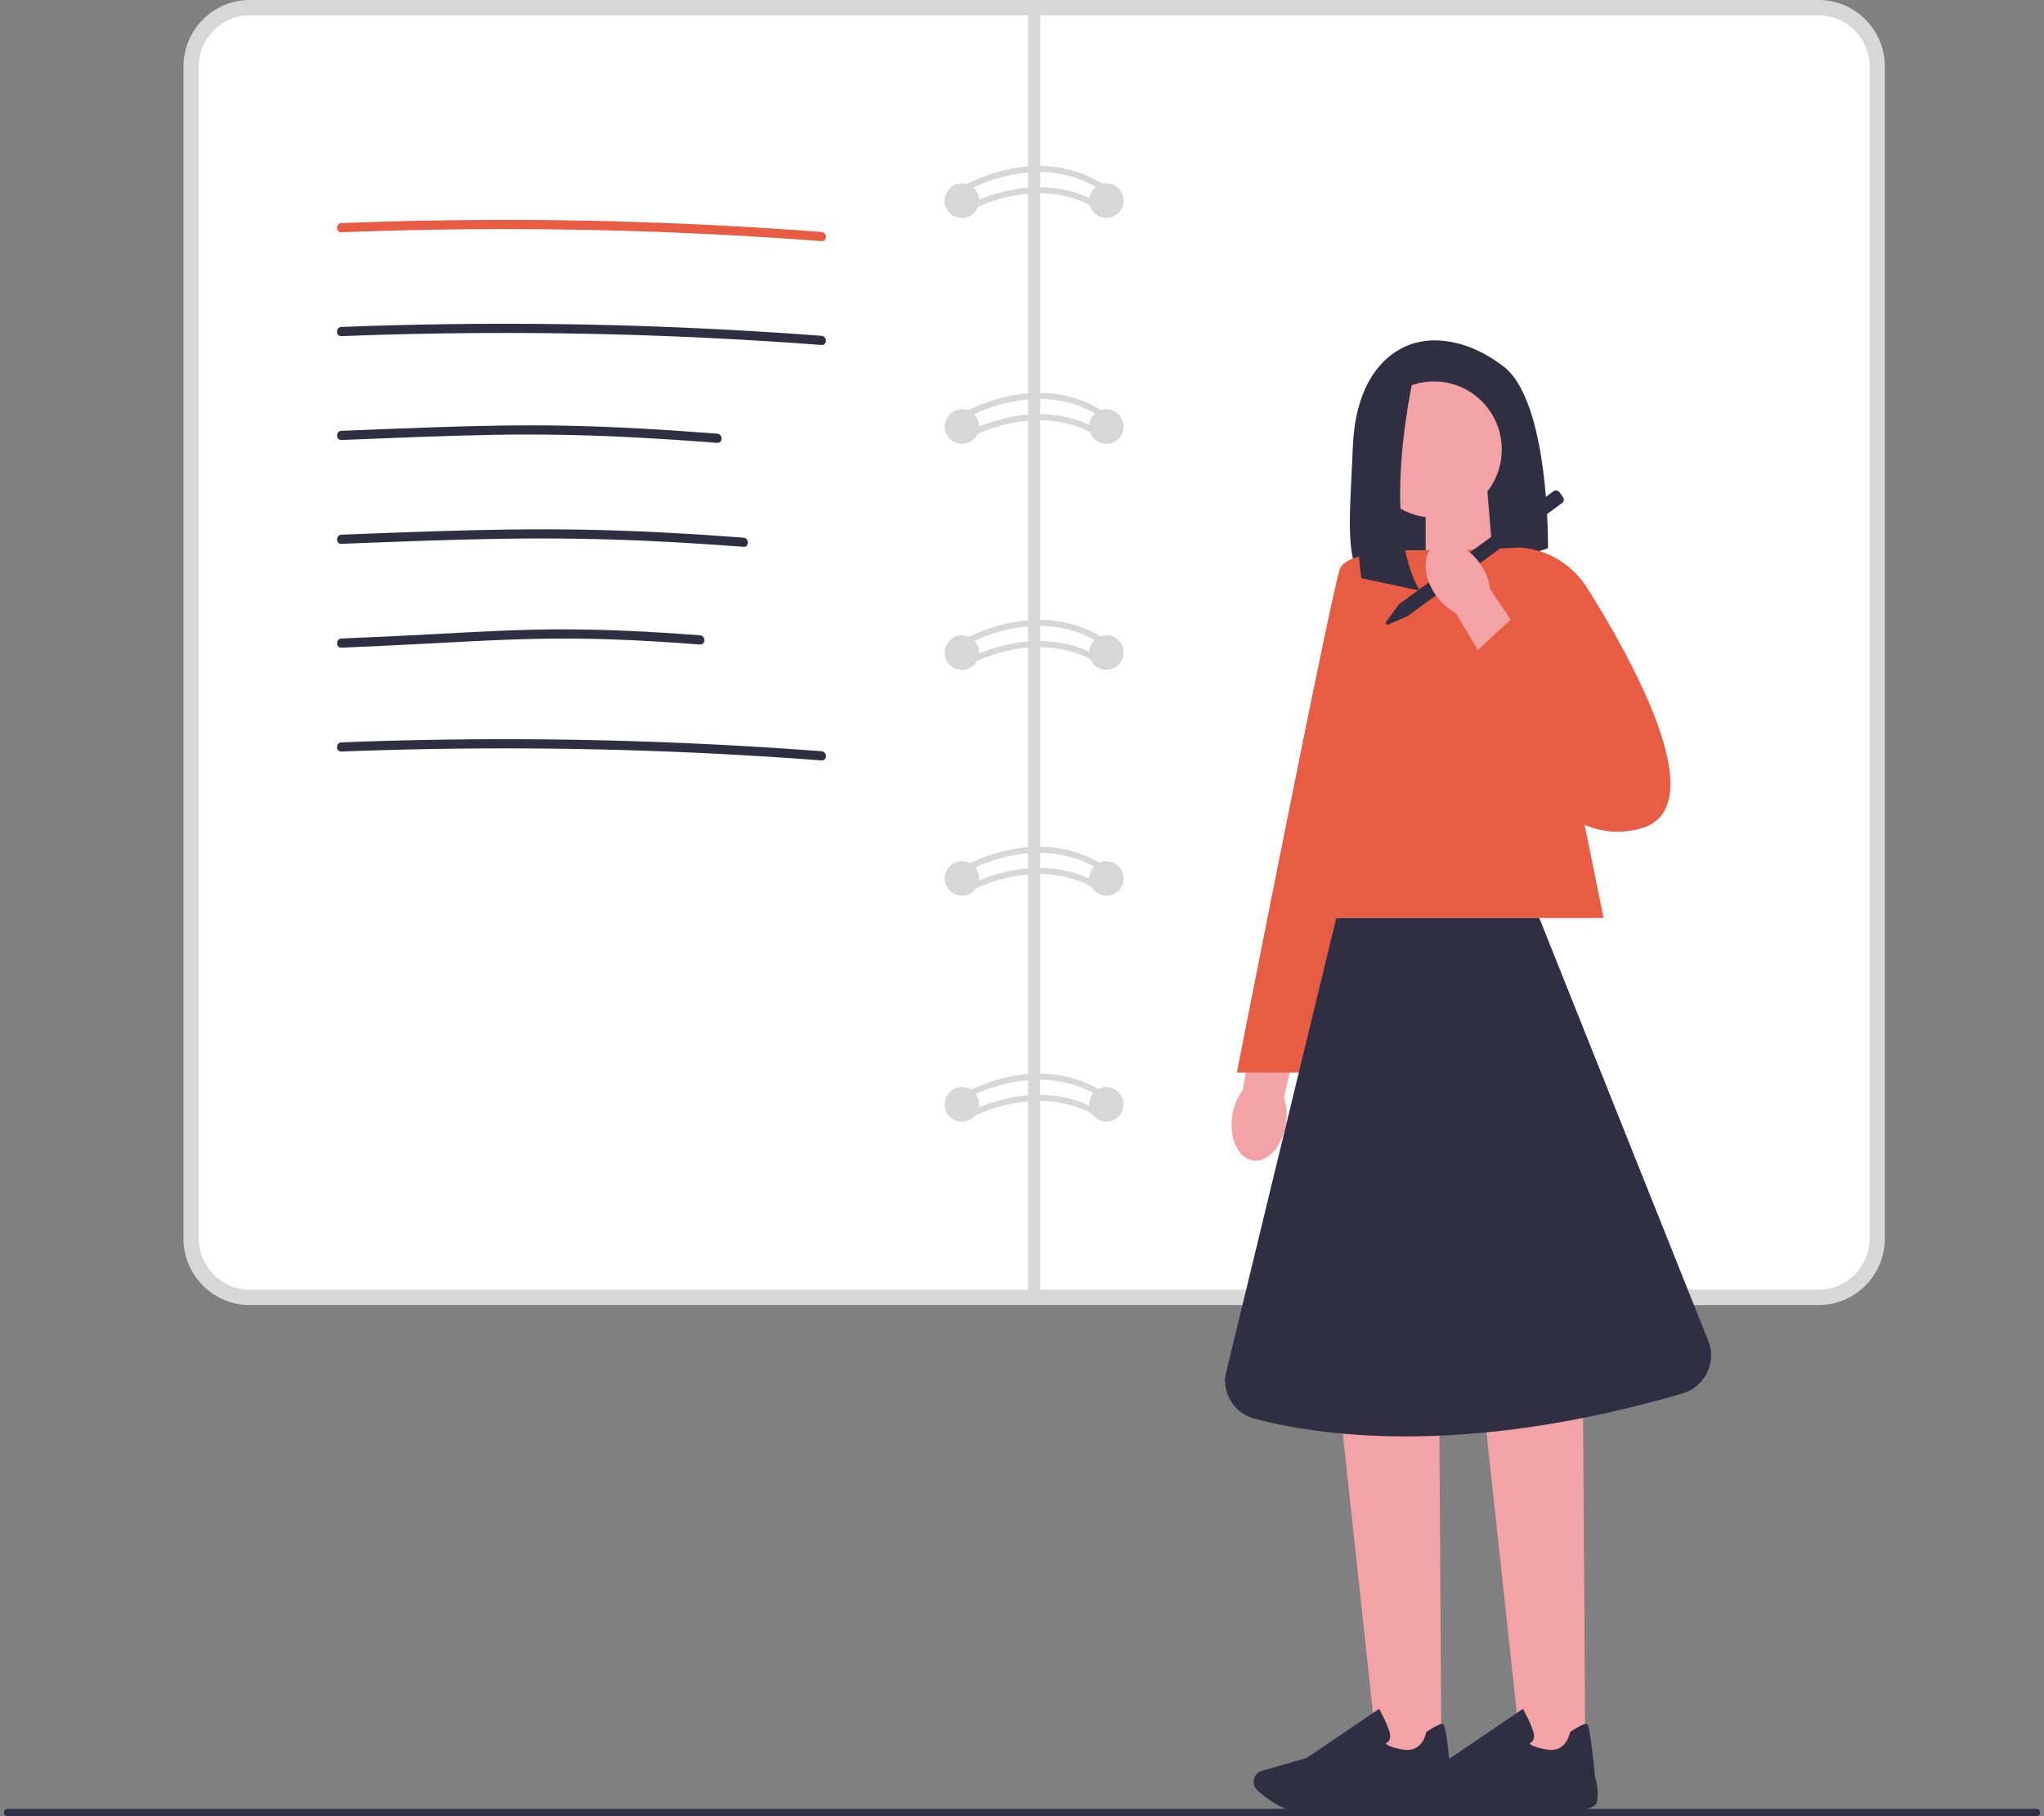 <svg width="260" height="231" viewBox="0 0 260 231" fill="none" xmlns="http://www.w3.org/2000/svg">
<rect x="0" y="0" width="260" height="231" fill="#808080" stroke="none"/>
<g clip-path="url(#clip0_17_220)">
<path d="M231.326 0H31.769C27.114 0 23.34 3.792 23.34 8.47V157.525C23.34 162.203 27.114 165.995 31.769 165.995H231.326C235.981 165.995 239.755 162.203 239.755 157.525V8.47C239.755 3.792 235.981 0 231.326 0Z" fill="#D7D7D8"/>
<path d="M31.769 1.946C28.19 1.946 25.277 4.873 25.277 8.47V157.521C25.277 161.118 28.19 164.045 31.769 164.045H231.326C234.905 164.045 237.819 161.118 237.819 157.521V8.47C237.819 4.873 234.905 1.946 231.326 1.946H31.769Z" fill="white"/>
<path d="M132.317 0.993H130.771V165.185H132.317V0.993Z" fill="#D7D7D8"/>
<path d="M122.357 27.725C123.566 27.725 124.546 26.74 124.546 25.526C124.546 24.311 123.566 23.326 122.357 23.326C121.148 23.326 120.168 24.311 120.168 25.526C120.168 26.74 121.148 27.725 122.357 27.725Z" fill="#D7D7D8"/>
<path d="M140.734 27.725C141.943 27.725 142.923 26.74 142.923 25.526C142.923 24.311 141.943 23.326 140.734 23.326C139.525 23.326 138.546 24.311 138.546 25.526C138.546 26.74 139.525 27.725 140.734 27.725Z" fill="#D7D7D8"/>
<path d="M122.357 56.462C123.566 56.462 124.546 55.477 124.546 54.263C124.546 53.048 123.566 52.063 122.357 52.063C121.148 52.063 120.168 53.048 120.168 54.263C120.168 55.477 121.148 56.462 122.357 56.462Z" fill="#D7D7D8"/>
<path d="M140.734 56.462C141.943 56.462 142.923 55.477 142.923 54.263C142.923 53.048 141.943 52.063 140.734 52.063C139.525 52.063 138.546 53.048 138.546 54.263C138.546 55.477 139.525 56.462 140.734 56.462Z" fill="#D7D7D8"/>
<path d="M122.357 85.195C123.566 85.195 124.546 84.21 124.546 82.995C124.546 81.781 123.566 80.796 122.357 80.796C121.148 80.796 120.168 81.781 120.168 82.995C120.168 84.21 121.148 85.195 122.357 85.195Z" fill="#D7D7D8"/>
<path d="M140.734 85.195C141.943 85.195 142.923 84.21 142.923 82.995C142.923 81.781 141.943 80.796 140.734 80.796C139.525 80.796 138.546 81.781 138.546 82.995C138.546 84.21 139.525 85.195 140.734 85.195Z" fill="#D7D7D8"/>
<path d="M122.357 113.931C123.566 113.931 124.546 112.947 124.546 111.732C124.546 110.518 123.566 109.533 122.357 109.533C121.148 109.533 120.168 110.518 120.168 111.732C120.168 112.947 121.148 113.931 122.357 113.931Z" fill="#D7D7D8"/>
<path d="M140.734 113.931C141.943 113.931 142.923 112.947 142.923 111.732C142.923 110.518 141.943 109.533 140.734 109.533C139.525 109.533 138.546 110.518 138.546 111.732C138.546 112.947 139.525 113.931 140.734 113.931Z" fill="#D7D7D8"/>
<path d="M122.357 142.664C123.566 142.664 124.546 141.68 124.546 140.465C124.546 139.251 123.566 138.266 122.357 138.266C121.148 138.266 120.168 139.251 120.168 140.465C120.168 141.68 121.148 142.664 122.357 142.664Z" fill="#D7D7D8"/>
<path d="M140.734 142.664C141.943 142.664 142.923 141.68 142.923 140.465C142.923 139.251 141.943 138.266 140.734 138.266C139.525 138.266 138.546 139.251 138.546 140.465C138.546 141.68 139.525 142.664 140.734 142.664Z" fill="#D7D7D8"/>
<path d="M122.558 24.51L122.152 23.848C122.252 23.786 132.262 17.71 140.955 23.86L140.51 24.498C132.235 18.644 122.651 24.451 122.558 24.51Z" fill="#D7D7D8"/>
<path d="M122.558 27.207L122.152 26.545C122.252 26.483 132.262 20.407 140.955 26.557L140.51 27.195C132.235 21.341 122.651 27.149 122.558 27.207Z" fill="#D7D7D8"/>
<path d="M122.558 53.371L122.152 52.709C122.252 52.647 132.262 46.571 140.955 52.721L140.51 53.359C132.235 47.505 122.651 53.313 122.558 53.371Z" fill="#D7D7D8"/>
<path d="M122.558 56.072L122.152 55.411C122.252 55.349 132.262 49.273 140.955 55.422L140.51 56.061C132.235 50.207 122.651 56.014 122.558 56.072Z" fill="#D7D7D8"/>
<path d="M122.558 82.233L122.152 81.571C122.252 81.508 132.262 75.433 140.955 81.582L140.51 82.221C132.235 76.367 122.651 82.174 122.558 82.233Z" fill="#D7D7D8"/>
<path d="M122.558 84.934L122.152 84.272C122.252 84.21 132.258 78.134 140.955 84.284L140.51 84.922C132.235 79.068 122.651 84.875 122.558 84.934Z" fill="#D7D7D8"/>
<path d="M122.558 111.094L122.152 110.432C122.252 110.37 132.262 104.294 140.955 110.444L140.51 111.082C132.235 105.232 122.651 111.036 122.558 111.094Z" fill="#D7D7D8"/>
<path d="M122.558 113.795L122.152 113.134C122.252 113.071 132.258 106.995 140.955 113.145L140.51 113.784C132.235 107.93 122.651 113.737 122.558 113.795Z" fill="#D7D7D8"/>
<path d="M122.558 139.955L122.152 139.294C122.252 139.231 132.262 133.155 140.955 139.305L140.51 139.94C132.235 134.086 122.651 139.893 122.558 139.951V139.955Z" fill="#D7D7D8"/>
<path d="M122.558 142.657L122.152 141.995C122.252 141.933 132.262 135.857 140.955 142.007L140.51 142.641C132.235 136.787 122.651 142.594 122.558 142.653V142.657Z" fill="#D7D7D8"/>
<path d="M180.572 43.504C180.572 43.504 172.6 44.407 172.085 56.812C171.655 67.15 170.779 72.91 174.967 75.067C176.462 75.838 178.221 75.904 179.821 75.378L196.904 69.734C196.904 69.734 197.159 51.129 191.244 46.606C185.329 42.084 180.572 43.504 180.572 43.504Z" fill="#2F2E43"/>
<path d="M189.989 72.019L181.343 74.876V62.37H189.187L189.989 72.019Z" fill="#F3A3A6"/>
<path d="M163.558 143.007C163.09 145.872 161.188 147.927 159.313 147.596C157.434 147.265 156.295 144.673 156.764 141.808C156.934 140.66 157.388 139.574 158.081 138.644L160.223 126.531L166.053 127.757L163.322 139.566C163.682 140.683 163.764 141.863 163.558 143.007Z" fill="#F3A3A6"/>
<path d="M183.353 223.546H175.257L170.562 180.073H183.078L183.353 223.546Z" fill="#F3A3A6"/>
<path d="M167.37 230.537C166.518 230.537 165.759 230.517 165.189 230.463C163.039 230.264 160.986 228.668 159.956 227.738C159.495 227.322 159.344 226.652 159.584 226.076C159.758 225.664 160.103 225.356 160.533 225.232L166.216 223.601L175.42 217.361L175.525 217.548C175.563 217.618 176.466 219.253 176.768 220.358C176.884 220.779 176.853 221.129 176.679 221.402C176.559 221.588 176.388 221.697 176.253 221.76C176.419 221.935 176.942 222.289 178.55 222.546C180.901 222.92 181.389 220.475 181.413 220.374L181.428 220.292L181.498 220.246C182.614 219.522 183.303 219.195 183.539 219.265C183.687 219.307 183.934 219.385 184.601 226.041C184.667 226.251 185.135 227.781 184.818 229.248C184.473 230.844 177.543 230.295 176.156 230.167C176.117 230.171 170.93 230.541 167.374 230.541L167.37 230.537Z" fill="#2F2E43"/>
<path d="M201.649 223.546H193.549L188.854 180.073H201.37L201.649 223.546Z" fill="#F3A3A6"/>
<path d="M185.666 230.537C184.814 230.537 184.055 230.517 183.485 230.463C181.335 230.264 179.282 228.668 178.252 227.738C177.791 227.322 177.64 226.652 177.88 226.076C178.054 225.664 178.399 225.356 178.829 225.232L184.512 223.601L193.716 217.361L193.82 217.548C193.859 217.618 194.762 219.253 195.064 220.358C195.18 220.779 195.149 221.129 194.975 221.402C194.855 221.588 194.684 221.697 194.549 221.76C194.715 221.935 195.238 222.289 196.846 222.546C199.197 222.92 199.685 220.475 199.708 220.374L199.724 220.292L199.794 220.246C200.913 219.522 201.599 219.195 201.835 219.265C201.982 219.307 202.23 219.385 202.897 226.041C202.962 226.251 203.431 227.781 203.113 229.248C202.769 230.844 195.839 230.295 194.452 230.167C194.413 230.171 189.226 230.541 185.67 230.541L185.666 230.537Z" fill="#2F2E43"/>
<path d="M203.977 116.765H164.631L178.775 69.991H194.463L203.977 116.765Z" fill="#E85C43"/>
<path d="M181.25 69.999C181.25 69.999 171.476 69.742 170.45 72.327C169.419 74.911 157.333 136.413 157.333 136.413H165.306L181.25 70.003V69.999Z" fill="#E85C43"/>
<path d="M182.412 65.83C187.17 65.83 191.027 61.955 191.027 57.174C191.027 52.393 187.17 48.517 182.412 48.517C177.654 48.517 173.797 52.393 173.797 57.174C173.797 61.955 177.654 65.83 182.412 65.83Z" fill="#F3A3A6"/>
<path d="M180.057 46.735C180.057 46.735 175.315 66.08 180.588 75.121L173.161 73.537C173.161 73.537 170.283 52.367 176.071 48.517L180.057 46.735Z" fill="#2F2E43"/>
<path d="M195.8 116.765H169.977L155.85 175.029C155.59 177.489 157.143 179.785 159.522 180.427C167.273 182.514 185.875 185.468 214.026 177.236C216.734 176.446 218.272 173.573 217.423 170.868L195.8 116.765Z" fill="#2F2E43"/>
<path d="M259.5 230.537C259.5 230.794 259.295 231 259.039 231H0.961C0.705 231 0.5 230.794 0.5 230.537C0.5 230.28 0.705 230.074 0.961 230.074H259.039C259.295 230.074 259.5 230.28 259.5 230.537Z" fill="#2F2E43"/>
<path d="M185.36 69.991L193.39 69.637C196.869 69.902 200.014 71.801 201.878 74.763C207.553 83.778 218.171 102.776 208.692 105.38C196.195 108.809 190.14 89.717 190.14 89.717L185.36 69.991Z" fill="#E85C43"/>
<path d="M177.957 76.857L197.62 62.471C197.853 62.3 198.178 62.355 198.349 62.588L198.825 63.246C198.996 63.48 198.941 63.806 198.709 63.978L179.05 78.364H179.046L176.439 79.492L176.241 79.22L177.957 76.857Z" fill="#2F2E43"/>
<path d="M182.606 75.655C180.956 73.272 180.897 70.466 182.47 69.388C184.047 68.31 186.662 69.372 188.312 71.754C188.986 72.696 189.412 73.794 189.559 74.946L196.42 85.136L191.388 88.34L185.159 77.955C184.124 77.406 183.249 76.616 182.606 75.655Z" fill="#F3A3A6"/>
<path d="M186.665 83.894L192.333 78.652L203.54 89.138L193.119 96.295L186.665 83.894Z" fill="#E85C43"/>
<path d="M43.433 29.543C51.394 29.235 59.362 29.103 67.33 29.149C75.299 29.196 83.135 29.418 91.026 29.819C95.52 30.045 100.005 30.329 104.491 30.671C105.239 30.73 105.235 29.558 104.491 29.504C96.546 28.9 88.59 28.476 80.625 28.227C72.66 27.978 64.82 27.916 56.917 28.021C52.42 28.083 47.923 28.2 43.429 28.375C42.685 28.402 42.681 29.57 43.429 29.543H43.433Z" fill="#E85C43"/>
<path d="M43.433 42.753C51.394 42.445 59.362 42.313 67.33 42.36C75.299 42.407 83.135 42.628 91.026 43.029C95.52 43.255 100.005 43.539 104.491 43.882C105.239 43.94 105.235 42.769 104.491 42.714C96.546 42.111 88.59 41.686 80.625 41.437C72.66 41.188 64.82 41.126 56.917 41.231C52.42 41.293 47.923 41.41 43.429 41.585C42.685 41.612 42.681 42.78 43.429 42.753H43.433Z" fill="#2F2E43"/>
<path d="M43.433 55.963C49.894 55.71 56.36 55.422 62.829 55.309C68.361 55.212 73.892 55.302 79.416 55.57C83.356 55.761 87.292 56.03 91.228 56.325C91.975 56.384 91.971 55.212 91.228 55.158C84.781 54.667 78.328 54.266 71.862 54.142C66.331 54.037 60.795 54.157 55.267 54.344C51.324 54.48 47.38 54.64 43.433 54.796C42.689 54.823 42.685 55.991 43.433 55.963Z" fill="#2F2E43"/>
<path d="M43.433 69.174C50.274 68.909 57.119 68.629 63.964 68.528C70.092 68.434 76.224 68.516 82.349 68.796C86.428 68.983 90.503 69.244 94.578 69.555C95.326 69.614 95.322 68.442 94.578 68.388C87.753 67.87 80.919 67.485 74.078 67.368C67.946 67.259 61.814 67.368 55.686 67.562C51.603 67.691 47.52 67.851 43.437 68.01C42.693 68.037 42.689 69.205 43.437 69.178L43.433 69.174Z" fill="#2F2E43"/>
<path d="M43.433 82.38C49.654 82.139 55.868 81.758 62.085 81.466C67.222 81.224 72.358 81.143 77.499 81.314C81.349 81.442 85.196 81.684 89.035 81.976C89.782 82.034 89.779 80.862 89.035 80.808C82.837 80.337 76.631 80.006 70.414 80.053C65.266 80.092 60.129 80.391 54.992 80.668C51.142 80.874 47.287 81.061 43.433 81.213C42.689 81.24 42.685 82.412 43.433 82.38Z" fill="#2F2E43"/>
<path d="M43.433 95.591C51.394 95.283 59.362 95.151 67.33 95.198C75.299 95.245 83.135 95.466 91.026 95.867C95.52 96.093 100.005 96.377 104.491 96.72C105.239 96.778 105.235 95.606 104.491 95.552C96.546 94.949 88.59 94.524 80.625 94.275C72.66 94.026 64.82 93.964 56.917 94.069C52.42 94.131 47.923 94.248 43.429 94.423C42.685 94.451 42.681 95.618 43.429 95.591H43.433Z" fill="#2F2E43"/>
</g>
<defs>
<clipPath id="clip0_17_220">
<rect width="259" height="231" fill="white" transform="translate(0.5)"/>
</clipPath>
</defs>
</svg>

